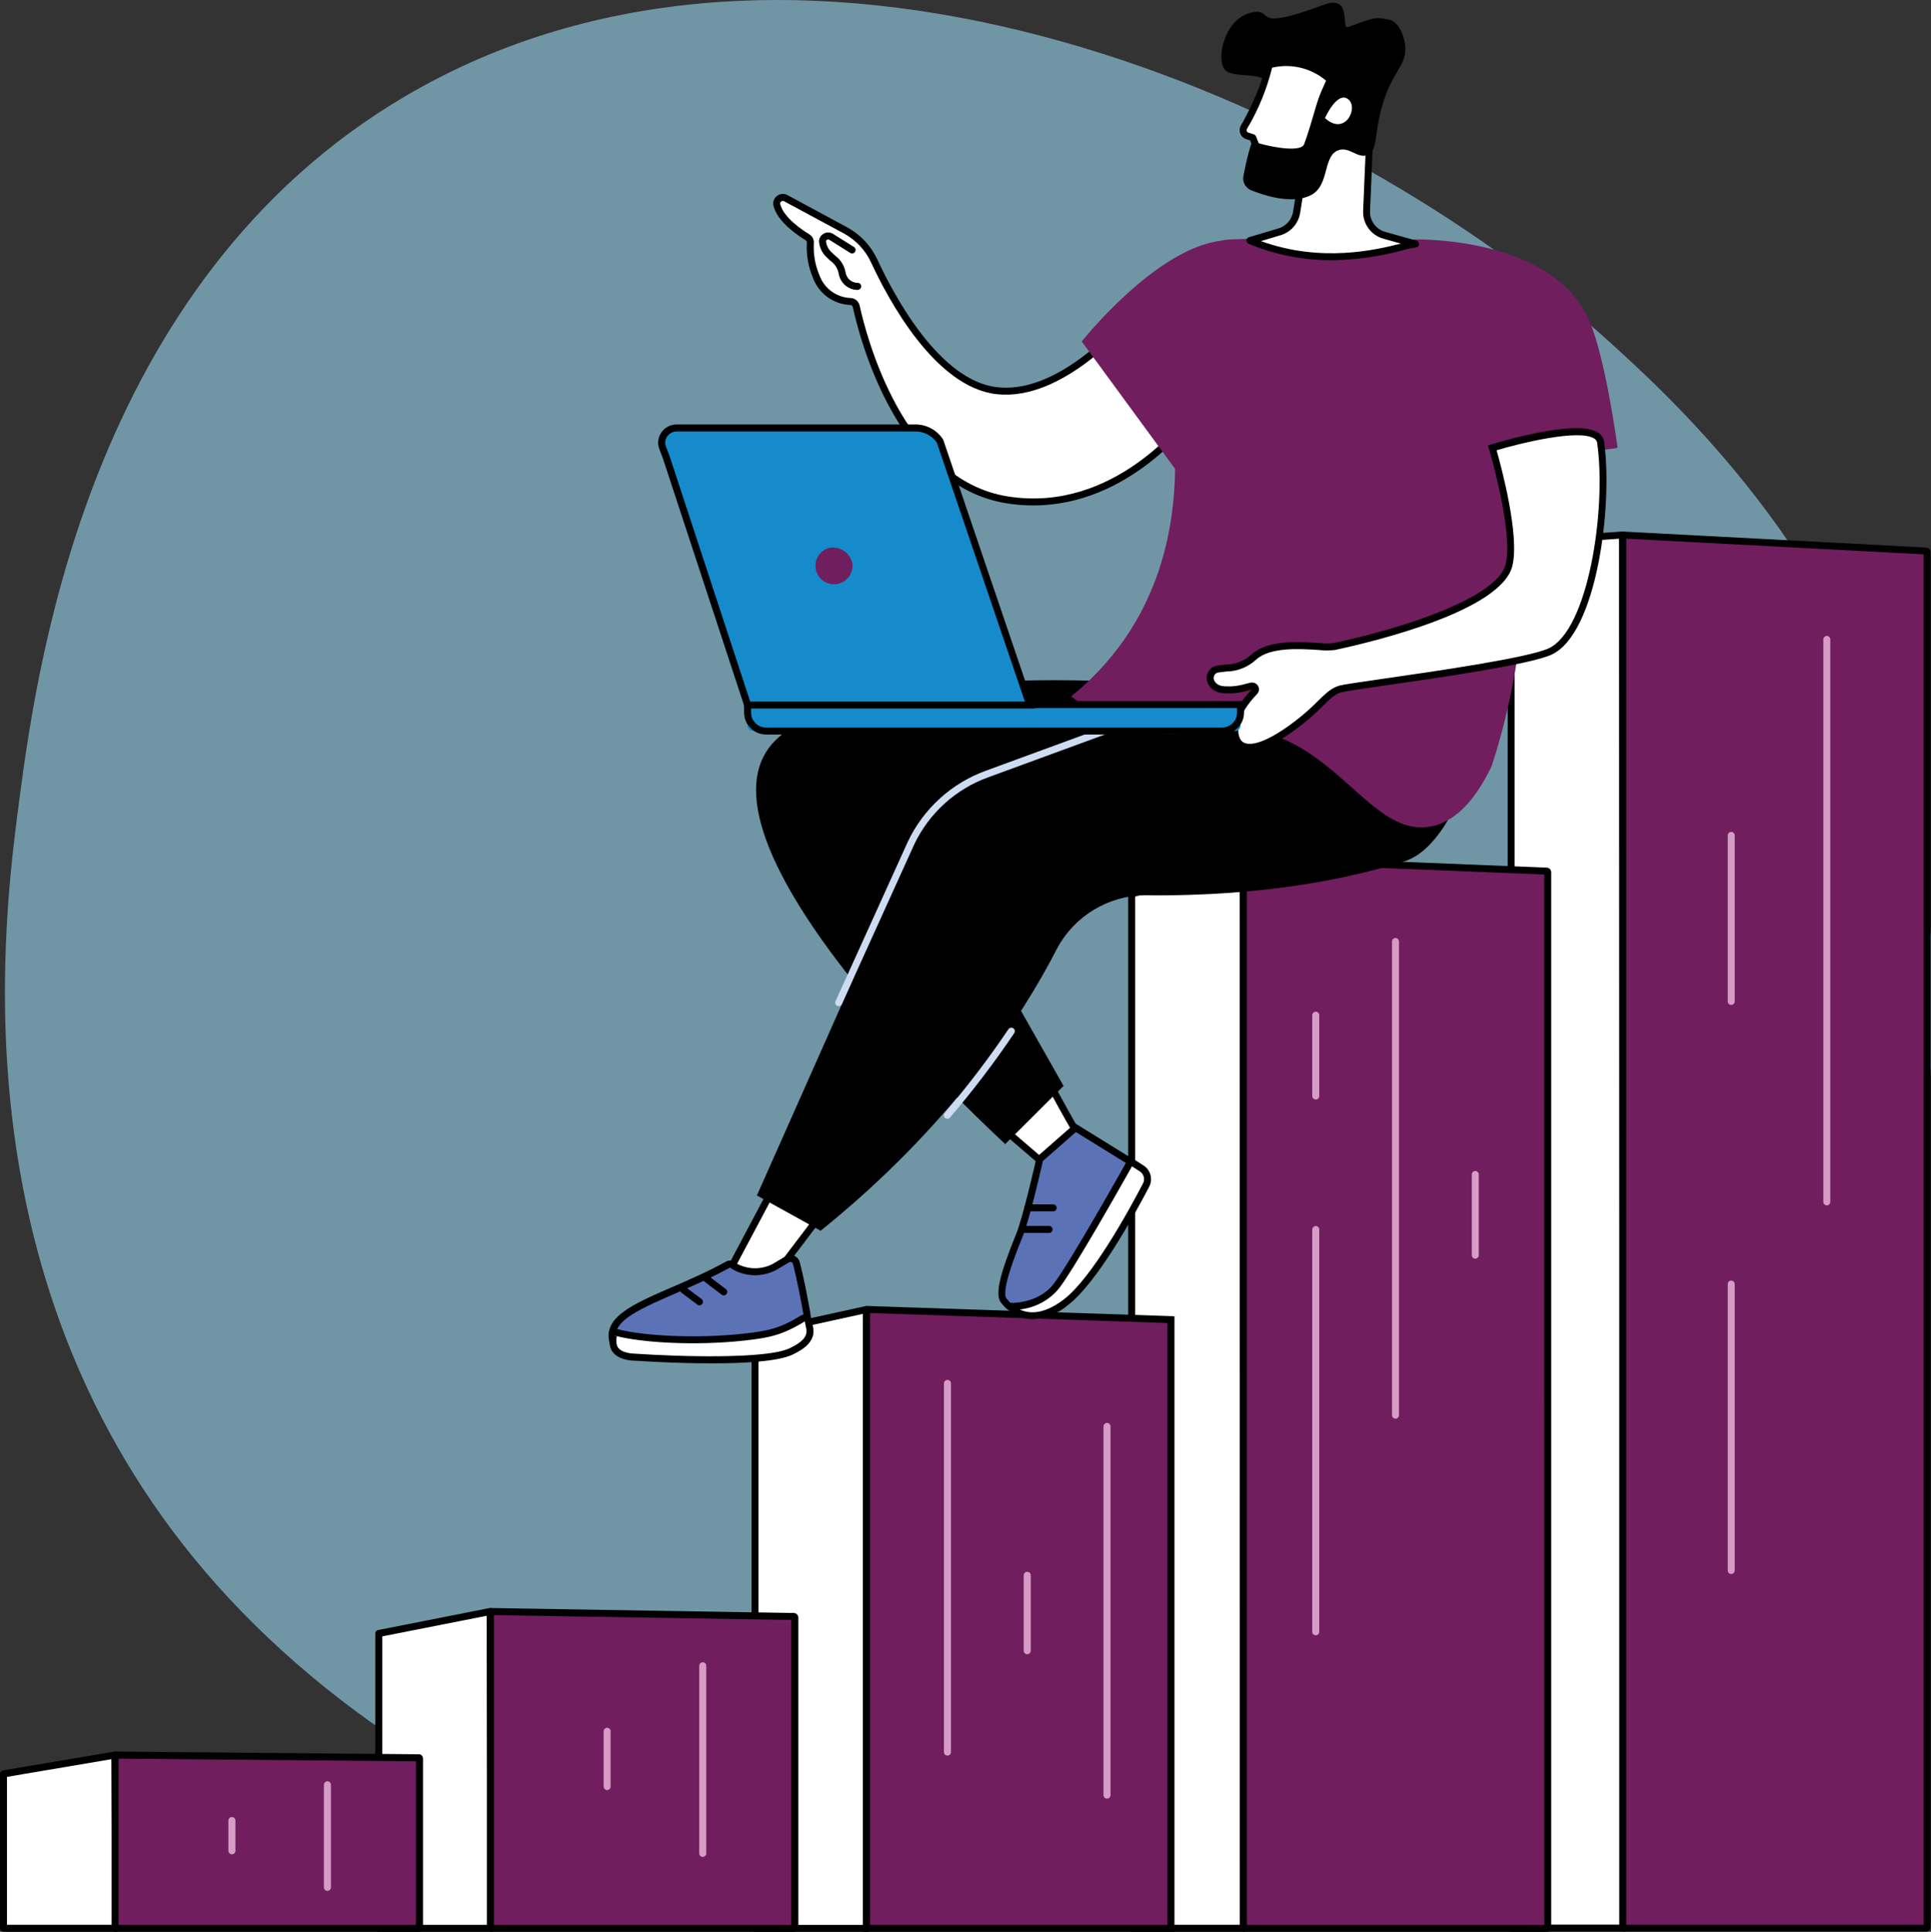 <?xml version="1.0" encoding="UTF-8"?><svg id="Layer_2" xmlns="http://www.w3.org/2000/svg" xmlns:xlink="http://www.w3.org/1999/xlink" viewBox="0 0 334.98 335.08"><rect x="0" y="0" width="334.98" height="335.08" fill="#333333" stroke="none"/><defs><style>.cls-1{fill:none;}.cls-2{clip-path:url(#clippath);}.cls-3{fill:#fff;}.cls-4{fill:#cddcf1;}.cls-5{fill:#d69cc6;}.cls-6{fill:#158bcb;}.cls-7{fill:#701e5e;}.cls-8{fill:#9ad8f3;}.cls-9{fill:#5b72b7;}.cls-10{clip-path:url(#clippath-1);}.cls-11{clip-path:url(#clippath-3);}.cls-12{clip-path:url(#clippath-2);}.cls-13{opacity:.6;}</style><clipPath id="clippath"><rect class="cls-1" width="334.98" height="335.08"/></clipPath><clipPath id="clippath-1"><rect class="cls-1" width="334.98" height="335.08"/></clipPath><clipPath id="clippath-2"><rect class="cls-1" x=".43" width="334.56" height="332.99"/></clipPath><clipPath id="clippath-3"><rect class="cls-1" width="334.98" height="335.08"/></clipPath></defs><g id="Layer_1-2"><g class="cls-2"><g id="Group_182"><g id="Group_179" transform="translate(0 0)"><g class="cls-10"><g id="Group_178"><g id="Group_177" class="cls-13" transform="translate(0.426 0)"><g id="Group_176"><g class="cls-12"><g id="Group_175"><path id="Path_1980" class="cls-8" d="M72.72,15.07c67.95-37.41,158.97,1.46,206.41,44.55,13.55,12.31,46.41,43.02,54.17,92.23,9.64,61.14-21.91,135.24-94.26,166.94-78.75,34.5-166.8,1.8-208.02-51.27C-7.52,217.87,.19,159.43,2.95,138.55,6.18,114.05,15.8,46.41,72.72,15.07"/></g></g></g></g></g></g></g><path id="Path_1981" class="cls-3" d="M281.7,334.45h-19.55V94.16l19.35-1.37,.2,241.65Z"/><g id="Group_181" transform="translate(0 0)"><g class="cls-11"><g id="Group_180"><path id="Path_1982" d="M281.7,335.05h-19.55c-.33,0-.61-.27-.61-.61V94.16c0-.32,.25-.58,.56-.6l19.35-1.37c.33-.02,.62,.23,.65,.56v.04l.2,241.65c0,.33-.27,.61-.61,.61m-18.94-1.21h18.33l-.2-240.4-18.14,1.28v239.12Z"/><path id="Path_1983" class="cls-7" d="M334.11,334.45h-52.41c-.11,0-.2-.12-.2-.27V93.07c0-.16,.09-.28,.2-.27l52.41,2.77c.1,0,.19,.13,.19,.27v238.33c0,.15-.09,.27-.2,.27"/><path id="Path_1984" d="M334.11,335.05h-52.41c-.46-.02-.82-.41-.8-.87h0V93.08c0-.25,.1-.49,.27-.66,.15-.15,.36-.22,.57-.21l52.42,2.77c.45,.04,.78,.43,.76,.88v238.33c.03,.46-.33,.85-.79,.88h-.01m-52-1.21h51.59V96.15l-51.59-2.72v240.41Z"/><path id="Path_1985" class="cls-5" d="M316.91,209.08c-.33,0-.61-.27-.61-.61V110.9c0-.33,.28-.6,.61-.6,.33,0,.59,.27,.6,.6v97.58c0,.33-.27,.61-.61,.61"/><path id="Path_1986" class="cls-5" d="M300.33,174.31c-.33,0-.61-.27-.61-.61v-28.79c0-.33,.26-.61,.6-.61,.33,0,.61,.26,.61,.6h0v28.8c0,.33-.27,.61-.61,.61"/><path id="Path_1987" class="cls-5" d="M300.33,273.02c-.33,0-.61-.27-.61-.61v-49.68c0-.33,.26-.61,.6-.61,.33,0,.61,.26,.61,.6h0v49.69c0,.33-.27,.61-.61,.61"/><path id="Path_1988" class="cls-3" d="M215.78,334.47h-19.46V155.08l19.35-6.11,.11,185.5Z"/><path id="Path_1989" d="M215.78,335.08h-19.46c-.33,0-.61-.27-.61-.61V155.08c0-.26,.17-.5,.42-.58l19.35-6.11c.32-.1,.66,.08,.76,.39,.02,.06,.03,.12,.03,.18l.11,185.5c0,.33-.27,.61-.61,.61m-18.85-1.21h18.24l-.1-184.07-18.14,5.73v178.34Z"/><path id="Path_1990" class="cls-7" d="M268.28,334.47h-52.41c-.11,0-.2-.09-.2-.2h0V149.19c0-.11,.08-.2,.19-.21h0l52.41,2.12c.11,0,.19,.1,.19,.21v182.95c0,.11-.08,.2-.19,.21h0"/><path id="Path_1991" d="M268.29,335.08h-52.41c-.45,0-.8-.37-.8-.82V149.19c0-.22,.09-.44,.25-.59,.16-.15,.37-.23,.58-.22l52.42,2.12c.43,.02,.77,.38,.77,.81v182.96c0,.45-.35,.81-.8,.82m-52-1.21h51.59V151.69l-51.59-2.09v184.27Z"/><path id="Path_1992" class="cls-5" d="M242.09,246.08c-.33,0-.61-.27-.61-.61v-82.17c0-.33,.28-.6,.61-.6,.33,0,.59,.27,.6,.6v82.17c0,.33-.27,.61-.61,.61"/><path id="Path_1993" class="cls-5" d="M228.25,190.72c-.33,0-.61-.27-.61-.61v-14.01c0-.33,.27-.61,.61-.61s.61,.27,.61,.61v14.01c0,.33-.27,.61-.61,.61"/><path id="Path_1994" class="cls-5" d="M228.25,283.65c-.33,0-.61-.27-.61-.61v-69.77c0-.33,.27-.61,.61-.61s.61,.27,.61,.61v69.77c0,.33-.27,.61-.61,.61"/><path id="Path_1995" class="cls-5" d="M255.93,218.33c-.33,0-.61-.27-.61-.61v-14.01c0-.33,.28-.6,.61-.6,.33,0,.59,.27,.6,.6v14.01c0,.33-.27,.61-.61,.61"/><path id="Path_1996" class="cls-3" d="M150.33,334.47h-19.35v-103.1l19.35-4.24v107.34Z"/><path id="Path_1997" d="M150.33,335.08h-19.35c-.33,0-.61-.27-.61-.61v-103.1c0-.28,.2-.53,.48-.59l19.35-4.24c.33-.07,.65,.14,.72,.46,0,.04,.01,.09,.01,.13v107.35c0,.33-.27,.61-.61,.61m-18.75-1.21h18.14v-105.99l-18.14,3.98v102.01Z"/><path id="Path_1998" class="cls-7" d="M203.13,334.47h-52.81v-107.12c0-.12,.1-.22,.22-.22h0l52.58,1.76v105.58Z"/><path id="Path_1999" d="M203.74,335.08h-54.02v-107.73c0-.22,.09-.44,.25-.59,.16-.16,.38-.24,.6-.23l53.17,1.78v106.77Zm-52.81-1.21h51.59v-104.39l-51.59-1.73v106.11Z"/><path id="Path_2000" class="cls-5" d="M164.36,304.52c-.33,0-.61-.27-.61-.61v-63.95c0-.33,.27-.61,.61-.61s.61,.27,.61,.61h0v63.95c0,.33-.27,.61-.61,.61"/><path id="Path_2001" class="cls-5" d="M192.04,311.99c-.33,0-.61-.27-.61-.61v-63.96c0-.33,.27-.61,.61-.61s.61,.27,.61,.61v63.95c0,.33-.27,.61-.61,.61"/><path id="Path_2002" class="cls-5" d="M178.2,286.94c-.33,0-.61-.27-.61-.61v-13.09c0-.33,.27-.61,.61-.61s.61,.27,.61,.61v13.09c0,.33-.27,.61-.61,.61"/><path id="Path_2003" class="cls-3" d="M85.25,334.47h-19.54v-51.14l19.35-3.82,.18,54.95Z"/><path id="Path_2004" d="M85.25,335.08h-19.54c-.33,0-.61-.27-.61-.61v-51.14c0-.29,.21-.54,.49-.59l19.35-3.82c.33-.06,.65,.15,.71,.48,0,.04,.01,.08,.01,.12l.18,54.95c0,.33-.27,.61-.6,.61h0m-18.93-1.21h18.32l-.18-53.61-18.14,3.58v50.03Z"/><path id="Path_2005" class="cls-7" d="M137.69,334.48h-52.44c-.1,0-.18-.08-.18-.18h0v-54.58c0-.1,.08-.18,.18-.18h0l52.44,.86c.1,0,.18,.08,.18,.18v53.73c0,.1-.08,.18-.18,.18h0"/><path id="Path_2006" d="M137.69,335.08h-52.44c-.44,0-.79-.35-.79-.79v-54.58c0-.21,.08-.42,.24-.56,.15-.15,.36-.23,.57-.23l52.44,.86c.43,0,.77,.36,.78,.79v53.73c0,.44-.35,.79-.79,.79m-52.02-1.21h51.59v-52.89l-51.59-.84v53.73Z"/><path id="Path_2007" class="cls-5" d="M121.91,322.09c-.33,0-.61-.27-.61-.61v-32.54c0-.33,.27-.61,.61-.61s.61,.27,.61,.61v32.54c0,.33-.27,.61-.61,.61"/><path id="Path_2008" class="cls-5" d="M105.33,310.5c-.33,0-.61-.27-.61-.61v-9.6c0-.33,.28-.6,.61-.6,.33,0,.6,.27,.6,.6v9.6c0,.33-.27,.61-.61,.61"/><path id="Path_2009" class="cls-3" d="M20.14,334.47H.61v-26.78l19.35-3.26,.18,30.04Z"/><path id="Path_2010" d="M20.14,335.08H.61c-.33,0-.61-.27-.61-.61v-26.78c0-.3,.21-.55,.5-.6l19.35-3.27c.33-.06,.64,.17,.7,.5,0,.03,0,.06,0,.1l.18,30.04c0,.33-.27,.61-.6,.61h0m-18.93-1.21H19.53l-.18-28.72-18.14,3.07v25.65Z"/><path id="Path_2011" class="cls-7" d="M72.58,334.48H20.14c-.1,0-.18-.04-.18-.1v-29.84c0-.06,.08-.1,.19-.1l52.44,.47c.1,0,.18,.05,.18,.1v29.37c0,.05-.08,.1-.18,.1"/><path id="Path_2012" d="M72.58,335.08H20.15c-.41,.03-.76-.29-.79-.7h0v-29.85c0-.18,.07-.35,.2-.48,.17-.15,.38-.23,.6-.23l52.44,.47c.41-.03,.75,.28,.78,.69v29.4c-.02,.41-.37,.73-.78,.71h-.01m-52.02-1.21h51.59v-28.37l-51.59-.46v28.83Z"/><path id="Path_2013" class="cls-5" d="M56.8,327.98c-.33,0-.61-.27-.61-.61v-17.79c0-.33,.27-.61,.61-.61s.61,.27,.61,.61v17.79c0,.33-.27,.61-.61,.61"/><path id="Path_2014" class="cls-5" d="M40.23,321.64c-.33,0-.61-.27-.61-.61v-5.25c0-.33,.27-.61,.61-.61s.61,.27,.61,.61h0v5.25c0,.33-.27,.61-.61,.61"/><path id="Path_2015" class="cls-3" d="M188.62,199.16c-1.12-.8-9.63-17-9.63-17l-9.55,9.68,15.66,13.46,3.51-6.13Z"/><path id="Path_2016" d="M185.11,205.91c-.15,0-.29-.05-.4-.15l-15.66-13.46c-.25-.22-.28-.6-.07-.85,0-.01,.02-.02,.03-.03l9.55-9.68c.24-.24,.62-.24,.86,0,.04,.04,.08,.09,.11,.15,3.21,6.11,8.61,16.07,9.45,16.79,.25,.18,.32,.52,.16,.79l-3.51,6.14c-.09,.16-.24,.27-.42,.3-.03,0-.07,0-.1,0m-14.77-14.1l14.61,12.56,2.94-5.13c-1.71-2.24-6.88-11.95-9.04-16.05l-8.51,8.62Z"/><path id="Path_2017" class="cls-3" d="M144.08,208.49l-11.01,14.5-7.08-1.57,9.53-17.94,8.56,5.01Z"/><path id="Path_2018" d="M133.07,223.6s-.09,0-.13-.02l-7.08-1.57c-.33-.07-.53-.4-.46-.73,.01-.05,.03-.1,.06-.15l9.53-17.94c.16-.3,.52-.41,.82-.25h.02l8.56,5.02c.29,.17,.39,.54,.22,.83-.01,.02-.03,.04-.04,.06l-11.01,14.5c-.11,.15-.29,.24-.48,.24m-6.17-2.6l5.93,1.31,10.36-13.65-7.42-4.35-8.86,16.68Z"/><path id="Path_2019" d="M211.41,119.46s-58.55-6.65-76.16,8.28c-19.88,16.85,39.13,70.7,39.13,70.7l10.12-10.08-20.97-37.01,54.27-15.41-6.39-16.48Z"/><path id="Path_2020" d="M243.71,149.37c-8.53,2.71-23.79,6.2-45.11,5.91-6.34,.08-12.14,3.57-15.17,9.14-6.32,12.39-18.8,31.11-41.07,49.06l-11.06-6.12,27.15-61.11c2.48-5.58,7.11-9.92,12.85-12.02l53.8-19.72s16.68-4.66,24.86,10.23c1.46,2.66,4.17-2.09,4.82,.05,2.21,7.36-3.74,22.26-11.06,24.58"/><path id="Path_2021" class="cls-4" d="M145.5,174.53c-.34,0-.61-.27-.61-.61,0-.09,.02-.17,.05-.25l12.54-27.66c2.72-5.75,7.61-10.19,13.59-12.34l25.77-9.45c.32-.11,.66,.05,.77,.37,.11,.31-.05,.65-.36,.77l-25.77,9.45c-5.68,2.04-10.32,6.24-12.9,11.69l-12.54,27.67c-.1,.22-.31,.36-.55,.36"/><path id="Path_2022" class="cls-4" d="M164.32,194.05c-.33,0-.6-.27-.6-.61,0-.14,.05-.28,.15-.39,3.96-4.62,7.66-9.47,11.06-14.52,.18-.28,.56-.36,.84-.18,.28,.18,.36,.56,.18,.84l-.02,.03c-3.43,5.09-7.15,9.97-11.14,14.63-.12,.13-.28,.21-.46,.21"/><path id="Path_2023" class="cls-9" d="M138.13,219.04c.5,1.81,1.57,6.9,2.02,9.97,.27,1.92-.93,3.74-2.8,4.25-5.26,1.42-17.84,1.36-28.3,1.82-1.25,0-2.33-.85-2.63-2.06-1.99-5.89,9.01-7.72,19.89-13.71,.21-.12,.47-.11,.67,.04,.12,.09,.28,.2,.47,.32,2.16,1.2,4.78,1.21,6.96,.05l2.17-1.3c.5-.3,1.14-.14,1.44,.36,.05,.08,.09,.17,.11,.26"/><path id="Path_2024" d="M108.95,235.7c-1.47-.05-2.73-1.05-3.11-2.47-1.57-4.63,3.83-6.97,10.66-9.93,2.92-1.27,6.24-2.7,9.51-4.5,.42-.23,.93-.2,1.32,.07,.12,.08,.27,.19,.45,.3,1.97,1.07,4.34,1.09,6.32,.04l2.17-1.3c.78-.47,1.8-.22,2.27,.57,.08,.13,.14,.27,.18,.41,.53,1.88,1.59,6.99,2.03,10.05,.32,2.22-1.07,4.33-3.24,4.92-3.98,1.08-11.83,1.31-20.14,1.56-2.76,.08-5.61,.17-8.29,.29h-.12m17.67-15.84c-3.35,1.83-6.7,3.28-9.64,4.56-7.15,3.1-11.14,5.02-9.99,8.43,.21,.96,1.05,1.64,2.03,1.64,2.69-.12,5.54-.2,8.31-.29,7.88-.23,16.02-.48,19.86-1.52,1.58-.43,2.59-1.96,2.35-3.57-.43-2.94-1.49-8.06-2-9.9-.04-.14-.13-.25-.27-.3-.13-.05-.27-.04-.39,.03l-2.17,1.3c-2.38,1.28-5.24,1.26-7.6-.06-.2-.13-.37-.24-.5-.34"/><path id="Path_2025" class="cls-3" d="M140.46,230.4l.02,.11c.28,1.92-1.55,3.11-3.29,3.93-5.18,2.43-26.11,1.04-26.92,.98h-.04c-.26,0-2.92,0-3.68-1.65-.1-.24-.16-.5-.19-.76-.06-.44-.03-.89,.07-1.33,.07-.34,.41-.56,.76-.49h.02c3.89,1,12.96,1.75,22.02,.73,4.02-.45,6.19-.84,10.04-3.22,.3-.18,.69-.08,.87,.22,.04,.07,.07,.14,.08,.21,.07,.37,.16,.81,.25,1.27"/><path id="Path_2026" d="M123.44,236.48c-6.14,0-12.05-.38-13.21-.46-.55,0-3.33-.05-4.24-2-.13-.3-.21-.62-.24-.94-.06-.51-.04-1.03,.08-1.54,.07-.33,.28-.62,.57-.8,.28-.18,.63-.23,.95-.14,4.16,1.06,13.21,1.68,21.8,.71,4.09-.46,6.12-.87,9.79-3.13,.34-.21,.77-.24,1.14-.08,.38,.17,.65,.51,.73,.91l.25,1.27c.01,.07,.02,.12,.03,.14,.35,2.39-1.91,3.75-3.64,4.56-2.5,1.18-8.35,1.5-14.01,1.5m-13.2-1.67h.08c7.44,.51,22.59,.96,26.62-.93,2.22-1.04,3.13-2.06,2.95-3.29l-.02-.08h0l-.25-1.27s-.01-.03-.03-.03c-3.88,2.38-6.12,2.83-10.31,3.3-8.73,.98-17.97,.35-22.24-.74l-.63-.1,.59,.13c-.09,.36-.11,.74-.06,1.11,.02,.2,.06,.4,.14,.59,.61,1.32,3.02,1.3,3.12,1.3h.02Z"/><path id="Path_2027" d="M125.56,224.69c-.13,0-.26-.04-.37-.12l-3.18-2.42c-.27-.2-.33-.57-.14-.85,.2-.27,.57-.33,.85-.14l.02,.02,3.18,2.42c.27,.2,.32,.58,.11,.85-.11,.15-.29,.24-.48,.24"/><path id="Path_2028" d="M121.34,226.42c-.13,0-.26-.04-.36-.12l-2.78-2.09c-.27-.19-.34-.57-.15-.84,.19-.27,.57-.34,.84-.15l.03,.02,2.78,2.08c.27,.2,.32,.58,.12,.85-.11,.15-.29,.24-.49,.24"/><path id="Path_2029" class="cls-9" d="M180.38,201.04l6.21-5.45,9.63,5.95c1.46,.96,2.02,2.82,1.34,4.42-1.21,2.66-2.74,5.16-4.56,7.45-4.02,4.94-6.04,12.91-11.91,13.45s-5.69,.18-6.93-1.26,1.07-7.35,2.67-11.3c1.31-3.22,3.55-13.27,3.55-13.27"/><path id="Path_2030" d="M177.33,227.72c-1.99,0-2.54-.41-3.39-1.42-.07-.09-.15-.18-.24-.28-1.29-1.49,.03-5.67,2.56-11.93,1.27-3.14,3.5-13.08,3.52-13.18l.04-.19,6.69-5.87,10.01,6.19c1.71,1.12,2.37,3.31,1.57,5.19-1.23,2.71-2.79,5.25-4.64,7.58-1.25,1.63-2.36,3.36-3.33,5.17-2.29,3.98-4.66,8.1-8.98,8.5-1.69,.16-2.9,.24-3.82,.24m3.6-26.35c-.33,1.45-2.31,10.15-3.54,13.18-.95,2.34-3.83,9.45-2.77,10.68,.09,.1,.17,.2,.25,.29,.85,1.02,1.03,1.23,6.17,.76,3.7-.34,5.81-4.01,8.04-7.9,1.01-1.87,2.16-3.65,3.45-5.33,1.79-2.25,3.29-4.7,4.47-7.32,.56-1.33,.1-2.87-1.11-3.66l-9.24-5.71-5.72,5.02Z"/><path id="Path_2031" d="M182.69,210.12h-4.4c-.33,0-.61-.27-.61-.61s.27-.61,.61-.61h4.4c.33,0,.61,.27,.61,.61s-.27,.61-.61,.61"/><path id="Path_2032" d="M181.99,213.86h-4.4c-.33,0-.61-.27-.61-.61s.27-.61,.61-.61h4.4c.33,0,.61,.27,.61,.61s-.27,.61-.61,.61h0"/><path id="Path_2033" class="cls-3" d="M175.23,226.6s5.06,.27,8-3.5,12.93-21.66,12.93-21.66l1.9,1.21c.97,.62,1.3,1.87,.77,2.89-2.4,4.6-8.97,16.6-14,20.38-6.26,4.71-9.6,.67-9.6,.67"/><path id="Path_2034" d="M179.14,228.81c-1.65,.03-3.23-.63-4.38-1.82-.15-.19-.18-.44-.07-.66,.11-.22,.33-.35,.57-.33,.07,0,4.8,.19,7.49-3.26,2.87-3.69,12.78-21.4,12.88-21.58,.16-.29,.53-.4,.82-.23l.03,.02,1.9,1.21c1.23,.79,1.65,2.38,.98,3.68-2.57,4.92-9.09,16.77-14.17,20.59-1.7,1.44-3.82,2.28-6.05,2.39m-2.22-1.69c1.37,.68,3.9,1.07,7.54-1.67,4.89-3.67,11.3-15.34,13.82-20.18,.39-.74,.15-1.65-.55-2.1l-1.36-.87c-1.75,3.11-10,17.75-12.67,21.18-1.7,2.06-4.13,3.36-6.78,3.64"/><path id="Path_2035" class="cls-3" d="M136.32,34.37l10.35,5.59c2.19,1.19,3.94,3.05,4.98,5.31,3.14,6.78,11.04,21.38,21.32,22.5,11.16,1.23,22.23-11.42,25.63-15.7,.37-.46,1.04-.54,1.51-.17,.13,.1,.23,.24,.3,.39l7.9,16.9c.16,.35,.13,.76-.09,1.07-2.21,3.13-14.71,19.4-33.47,16.45-18.7-2.94-25.13-28.54-26.22-33.57-.1-.47-.49-.81-.97-.84-2.68-.09-5.04-1.79-5.97-4.31-.78-1.84-1.13-3.83-1.02-5.82,.04-.41-.16-.8-.51-1.01-1.38-.84-4.68-3.07-5.3-5.6-.13-.58,.22-1.15,.8-1.29,.26-.06,.53-.02,.76,.1"/><path id="Path_2036" d="M179.28,87.67c-1.55,0-3.09-.12-4.62-.36-19.06-3-25.6-28.88-26.72-34.04-.04-.2-.21-.35-.41-.37-2.92-.1-5.49-1.96-6.5-4.7-.82-1.93-1.18-4.01-1.06-6.1,.02-.17-.07-.34-.22-.43-1.45-.88-4.9-3.23-5.57-5.97-.16-.64,.07-1.31,.6-1.71,.52-.41,1.25-.47,1.83-.15l10.35,5.59c2.3,1.25,4.14,3.21,5.24,5.59,2.92,6.29,10.78,21.05,20.83,22.15,.49,.05,.97,.08,1.46,.08,10.43,0,20.64-11.8,23.63-15.55,.58-.73,1.63-.85,2.36-.27,.2,.16,.37,.37,.48,.6l7.9,16.9c.25,.55,.2,1.18-.15,1.68-2.15,3.04-12.96,17.06-29.44,17.06m-43.46-52.82c-.11,0-.21,.04-.29,.1-.15,.11-.21,.29-.17,.46,.58,2.37,3.99,4.6,5.03,5.22,.55,.33,.86,.95,.8,1.58-.1,1.9,.23,3.8,.98,5.55,.83,2.3,2.99,3.86,5.44,3.93,.75,.05,1.37,.59,1.53,1.32,1.09,5.02,7.44,30.22,25.72,33.1,18.36,2.89,30.61-12.99,32.88-16.2,.1-.14,.11-.31,.04-.46l-7.9-16.9c-.11-.23-.38-.33-.62-.23-.07,.03-.12,.08-.17,.13-3.22,4.06-14.64,17.19-26.17,15.92-10.67-1.17-18.8-16.37-21.8-22.85-.99-2.14-2.65-3.9-4.72-5.03l-10.36-5.58c-.07-.04-.14-.06-.22-.06"/><path id="Path_2037" d="M148.74,50.29c-1.59-.03-2.94-1.18-3.23-2.74-.15-.95-.69-1.79-1.48-2.33-.2-.19-.43-.4-.69-.65-.66-.64-1.1-1.49-1.23-2.4-.12-.61,.14-1.23,.66-1.57,.52-.36,1.2-.37,1.73-.04l3.64,2.28c.28,.18,.37,.55,.19,.84-.18,.28-.55,.37-.83,.19l-3.64-2.28c-.13-.08-.29-.08-.41,.01-.12,.07-.17,.21-.15,.34,.09,.66,.4,1.28,.88,1.75,.25,.24,.48,.45,.67,.63,.97,.7,1.63,1.76,1.84,2.94,.16,1.03,1.04,1.8,2.09,1.8,.33,0,.6,.26,.62,.59,.01,.33-.25,.61-.58,.62h-.09"/><path id="Path_2038" class="cls-7" d="M247.41,42.25c-6.73-1.58-9.53-1.6-33.98-.72-5.98,.22-13.08,7.72-13.79,13.65,1.9,5.7,10.67,33.82-4.64,55.79-2.58,3.69-5.67,6.99-9.18,9.81,3.12,2.56,6.71,4.48,10.57,5.65,7.89,2.34,11.85-.19,18.21,0,16.81,.5,22.98,19.23,33.84,16.88,2.9-.63,6.74-2.89,10.35-10.48,2.33-7.17,3.96-14.55,4.87-22.03,2.1-17.98,.13-36.19-5.76-53.31-1.19-3.73-2.57-13.39-10.5-15.25"/><path id="Path_2039" class="cls-7" d="M187.65,59.23s12.84-16.18,24.17-17.47l-5.58,42.83-18.59-25.37Z"/><path id="Path_2040" class="cls-7" d="M280.61,77.69s-1.93-14.7-4.72-21.62c-6.19-15.35-30.85-14.54-30.85-14.54l4.43,40.54,31.14-4.38Z"/><path id="Path_2041" class="cls-3" d="M258.86,77.69s4.33,14.52,2.9,20.32c-2,8.16-28.53,13.75-30.36,14.15s-10.31-1.45-13.91,1.81c-2.15,1.95-3.67,1.71-6.29,2.1-.85,.16-1.41,.97-1.26,1.82,.13,.73,.84,1.79,2.73,1.79,1.48,.03,2.96-.19,4.37-.65,.3-.09,.62,.09,.71,.39,.06,.19,0,.4-.13,.55-1.2,1.23-2.2,2.63-2.99,4.15-1.46,4.49,.37,9.1,10.45,1.4,4.17-3.18,5.24-5.44,7.5-6.03s31.05-4.09,36.28-6.46c7.52-3.41,10.36-25.35,8.79-36.31-.66-4.6-18.79,.98-18.79,.98"/><path id="Path_2042" d="M216.78,130.26c-.67,.02-1.33-.17-1.89-.55-1.38-.98-1.69-3.14-.83-5.78,.79-1.58,1.82-3.03,3.06-4.31l-.85,.22c-1.16,.34-2.37,.48-3.58,.43-2.16,0-3.14-1.24-3.33-2.29-.1-.59,.04-1.19,.39-1.67,.32-.46,.82-.77,1.38-.85,.52-.08,.99-.13,1.44-.18,1.68,0,3.3-.63,4.54-1.77,2.79-2.53,8.07-2.21,11.56-1.99,.87,.09,1.75,.11,2.63,.04l.09-.02c12.88-2.77,28.42-8.01,29.81-13.68,1.37-5.58-2.85-19.86-2.9-20.01l-.17-.58,.57-.18c1.5-.46,14.77-4.44,18.5-2.07,.58,.34,.97,.93,1.07,1.59,1.55,10.82-1.18,33.34-9.14,36.95-3.8,1.72-19,3.92-29.06,5.37-3.74,.54-6.7,.97-7.32,1.13-1.14,.3-1.98,1.12-3.25,2.37-1.26,1.28-2.61,2.47-4.03,3.56-3.71,2.84-6.62,4.26-8.68,4.26m.42-11.86c.43,0,.83,.23,1.04,.6,.26,.45,.19,1.01-.17,1.38-1.13,1.17-2.09,2.49-2.85,3.92-.67,2.05-.52,3.78,.38,4.42,.67,.47,2.9,1.07,9.13-3.68,1.38-1.07,2.69-2.22,3.92-3.46,1.36-1.33,2.34-2.29,3.79-2.67,.69-.18,3.38-.57,7.45-1.16,9.38-1.35,25.09-3.62,28.73-5.27,6.9-3.13,10.09-24.13,8.44-35.67-.05-.31-.24-.59-.52-.74-2.64-1.67-12.61,.76-16.93,2.04,.8,2.81,4.04,14.77,2.74,20.06-1.92,7.81-24.01,13.13-30.73,14.57l-.09,.02c-.98,.1-1.97,.09-2.95-.02-3.29-.2-8.26-.5-10.67,1.68-1.42,1.31-3.28,2.05-5.22,2.07-.43,.05-.89,.1-1.39,.17-.23,.04-.44,.17-.57,.36-.16,.22-.22,.49-.18,.75,.04,.22,.32,1.29,2.13,1.29,1.11,.05,2.21-.08,3.28-.4,.27-.07,.58-.15,.95-.24,.1-.02,.19-.03,.29-.03"/><path id="Path_2043" class="cls-3" d="M224.91,36.82l1-6.22c-.38-8.95,13.07-10.93,11.86-11.03l-.72,16.98c-.08,1.96,1.19,3.71,3.07,4.24,2.13,.6,4.66,1.32,5.43,1.52-1.82-.09-14.43,5.4-28.73-.6l5.12-1.52c1.56-.46,2.71-1.78,2.97-3.38"/><path id="Path_2044" d="M230.98,45.13c-4.94,.02-9.83-.95-14.39-2.85-.31-.13-.45-.48-.32-.79,.07-.17,.21-.3,.39-.35l5.12-1.52c1.33-.4,2.32-1.53,2.54-2.9l.99-6.16c-.19-5.13,3.73-8.93,11.65-11.29l.38-.12s.03-.03,.04-.04c.12-.11,.29-.16,.45-.15,.32,0,.59,.25,.63,.57,.03,.14,0,.29-.09,.42l-.7,16.63c-.08,1.68,1.01,3.18,2.63,3.64,2.04,.58,4.64,1.31,5.42,1.52,.32,.09,.52,.42,.43,.74-.07,.28-.33,.46-.61,.45-.68,.09-1.35,.23-2.01,.43-4.08,1.13-8.29,1.72-12.53,1.78m-12.29-3.33c10.52,3.81,19.97,1.53,24.3,.44-.97-.27-2.06-.58-3.03-.85-2.16-.6-3.61-2.62-3.51-4.85l.68-16.04c-7.23,2.2-10.8,5.59-10.61,10.09,0,.04,0,.08,0,.12l-1,6.22-.6-.1,.6,.1c-.3,1.83-1.62,3.33-3.39,3.86l-3.43,1.02Z"/><path id="Path_2045" d="M217.57,2.09c3.5-.46-.65,3.49,12.07-1.26,5.07-1.89,2.9,4.35,4.21,3.87,4.86-1.8,4.69-1.74,7.16-1.28,1.64,.31,2.9,3.19,2.77,5.43-.18,2.95-2.53,3.88-4.2,10.2-1.17,4.44-.61,7.05-2.3,7.81-1.71,.77-3.18-1.5-5.11-.8-2.5,.9-1.66,5.28-4.01,7.29-1.48,1.27-5.08,2.07-11.12-.35-.98-.4-1.55-1.43-1.34-2.47,.26-1.33,.6-3.01,1.06-4.59,2.18-7.52,4.66-9.36,3.58-11.19-1.66-2.8-7.03-.74-8.12-3.06-1.13-2.41,.56-8.97,5.35-9.6"/><path id="Path_2046" class="cls-3" d="M230.78,13.81l-.87,1.95c-.41,.92-.75,1.87-1.03,2.83-.52,1.82-1.44,4.93-2.09,6.64-.95,2.5-8.89,.1-8.89,.1l-.58-1.46-.93-.3c-.18-.05-.34-.16-.47-.29-.31-.34-.36-.83-.14-1.22,1.19-2.08,3.66-6.74,4.37-10.81,3.74-1.02,7.75-.06,10.62,2.56"/><path id="Path_2047" d="M223.87,26.99c-2.08-.09-4.15-.45-6.14-1.07-.18-.05-.32-.19-.39-.36l-.47-1.2-.65-.21c-.28-.09-.54-.25-.74-.46-.48-.53-.57-1.31-.21-1.93,1.06-1.85,3.59-6.57,4.3-10.61,.04-.22,.19-.4,.4-.47,3.95-1.11,8.2-.09,11.22,2.68,.2,.18,.26,.46,.15,.7l-.87,1.95c-.4,.89-.73,1.82-1,2.76-.5,1.75-1.44,4.94-2.1,6.68-.44,1.17-1.86,1.54-3.5,1.54m-5.51-2.14c2.99,.86,7.38,1.48,7.87,.18,.65-1.7,1.57-4.86,2.07-6.59,.29-.99,.64-1.97,1.06-2.91l.68-1.54c-2.58-2.19-6.06-3.03-9.36-2.25-.92,3.74-2.39,7.32-4.37,10.63-.09,.17-.07,.38,.06,.52,.06,.06,.13,.1,.21,.12l.93,.3c.17,.06,.31,.19,.38,.35l.47,1.19Z"/><path id="Path_2048" class="cls-3" d="M229.85,20.48s2.08-4.7,4-3.29-.49,6.52-4,3.29"/><path id="Path_2049" class="cls-6" d="M130.57,126.8h83.74c.49,0,.89-.4,.89-.89h0v-3.7h-85.52v3.7c0,.49,.4,.89,.89,.89h0"/><path id="Path_2050" d="M211.99,127.41h-79.09c-2.11,0-3.82-1.71-3.82-3.82v-1.98h86.73v1.98c0,2.11-1.71,3.82-3.82,3.82m-81.7-4.59v.77c0,1.44,1.17,2.61,2.61,2.61h79.09c1.44,0,2.61-1.17,2.61-2.61v-.77h-84.31Z"/><path id="Path_2051" class="cls-6" d="M129.69,122.29h48.94l-15.55-45.77c-.95-1.44-2.57-2.31-4.29-2.3h-41.37c-1.42-.03-2.59,1.1-2.62,2.51,0,.31,.04,.62,.15,.92,.24,.64,.51,1.27,.72,1.92l14.03,42.72Z"/><path id="Path_2052" d="M179.47,122.9h-50.22l-14.17-43.13c-.15-.45-.33-.91-.5-1.35-.07-.18-.14-.36-.21-.55-.36-.95-.22-2.02,.36-2.86,.61-.88,1.61-1.4,2.68-1.39h41.37c1.93-.01,3.74,.96,4.8,2.58l.07,.14,15.82,46.57Zm-49.34-1.21h47.66l-15.26-44.89c-.84-1.24-2.25-1.97-3.74-1.96h-41.37c-.67-.01-1.3,.32-1.68,.87-.36,.51-.44,1.16-.22,1.74,.07,.18,.14,.36,.21,.54,.18,.46,.36,.93,.52,1.41l13.89,42.3Z"/><path id="Path_2053" class="cls-7" d="M147.85,97.64c.27,1.75-.93,3.4-2.68,3.67s-3.4-.93-3.67-2.68c-.25-1.58,.71-3.11,2.25-3.57,1.84-.41,3.67,.75,4.1,2.59"/></g></g></g></g></g></g></svg>